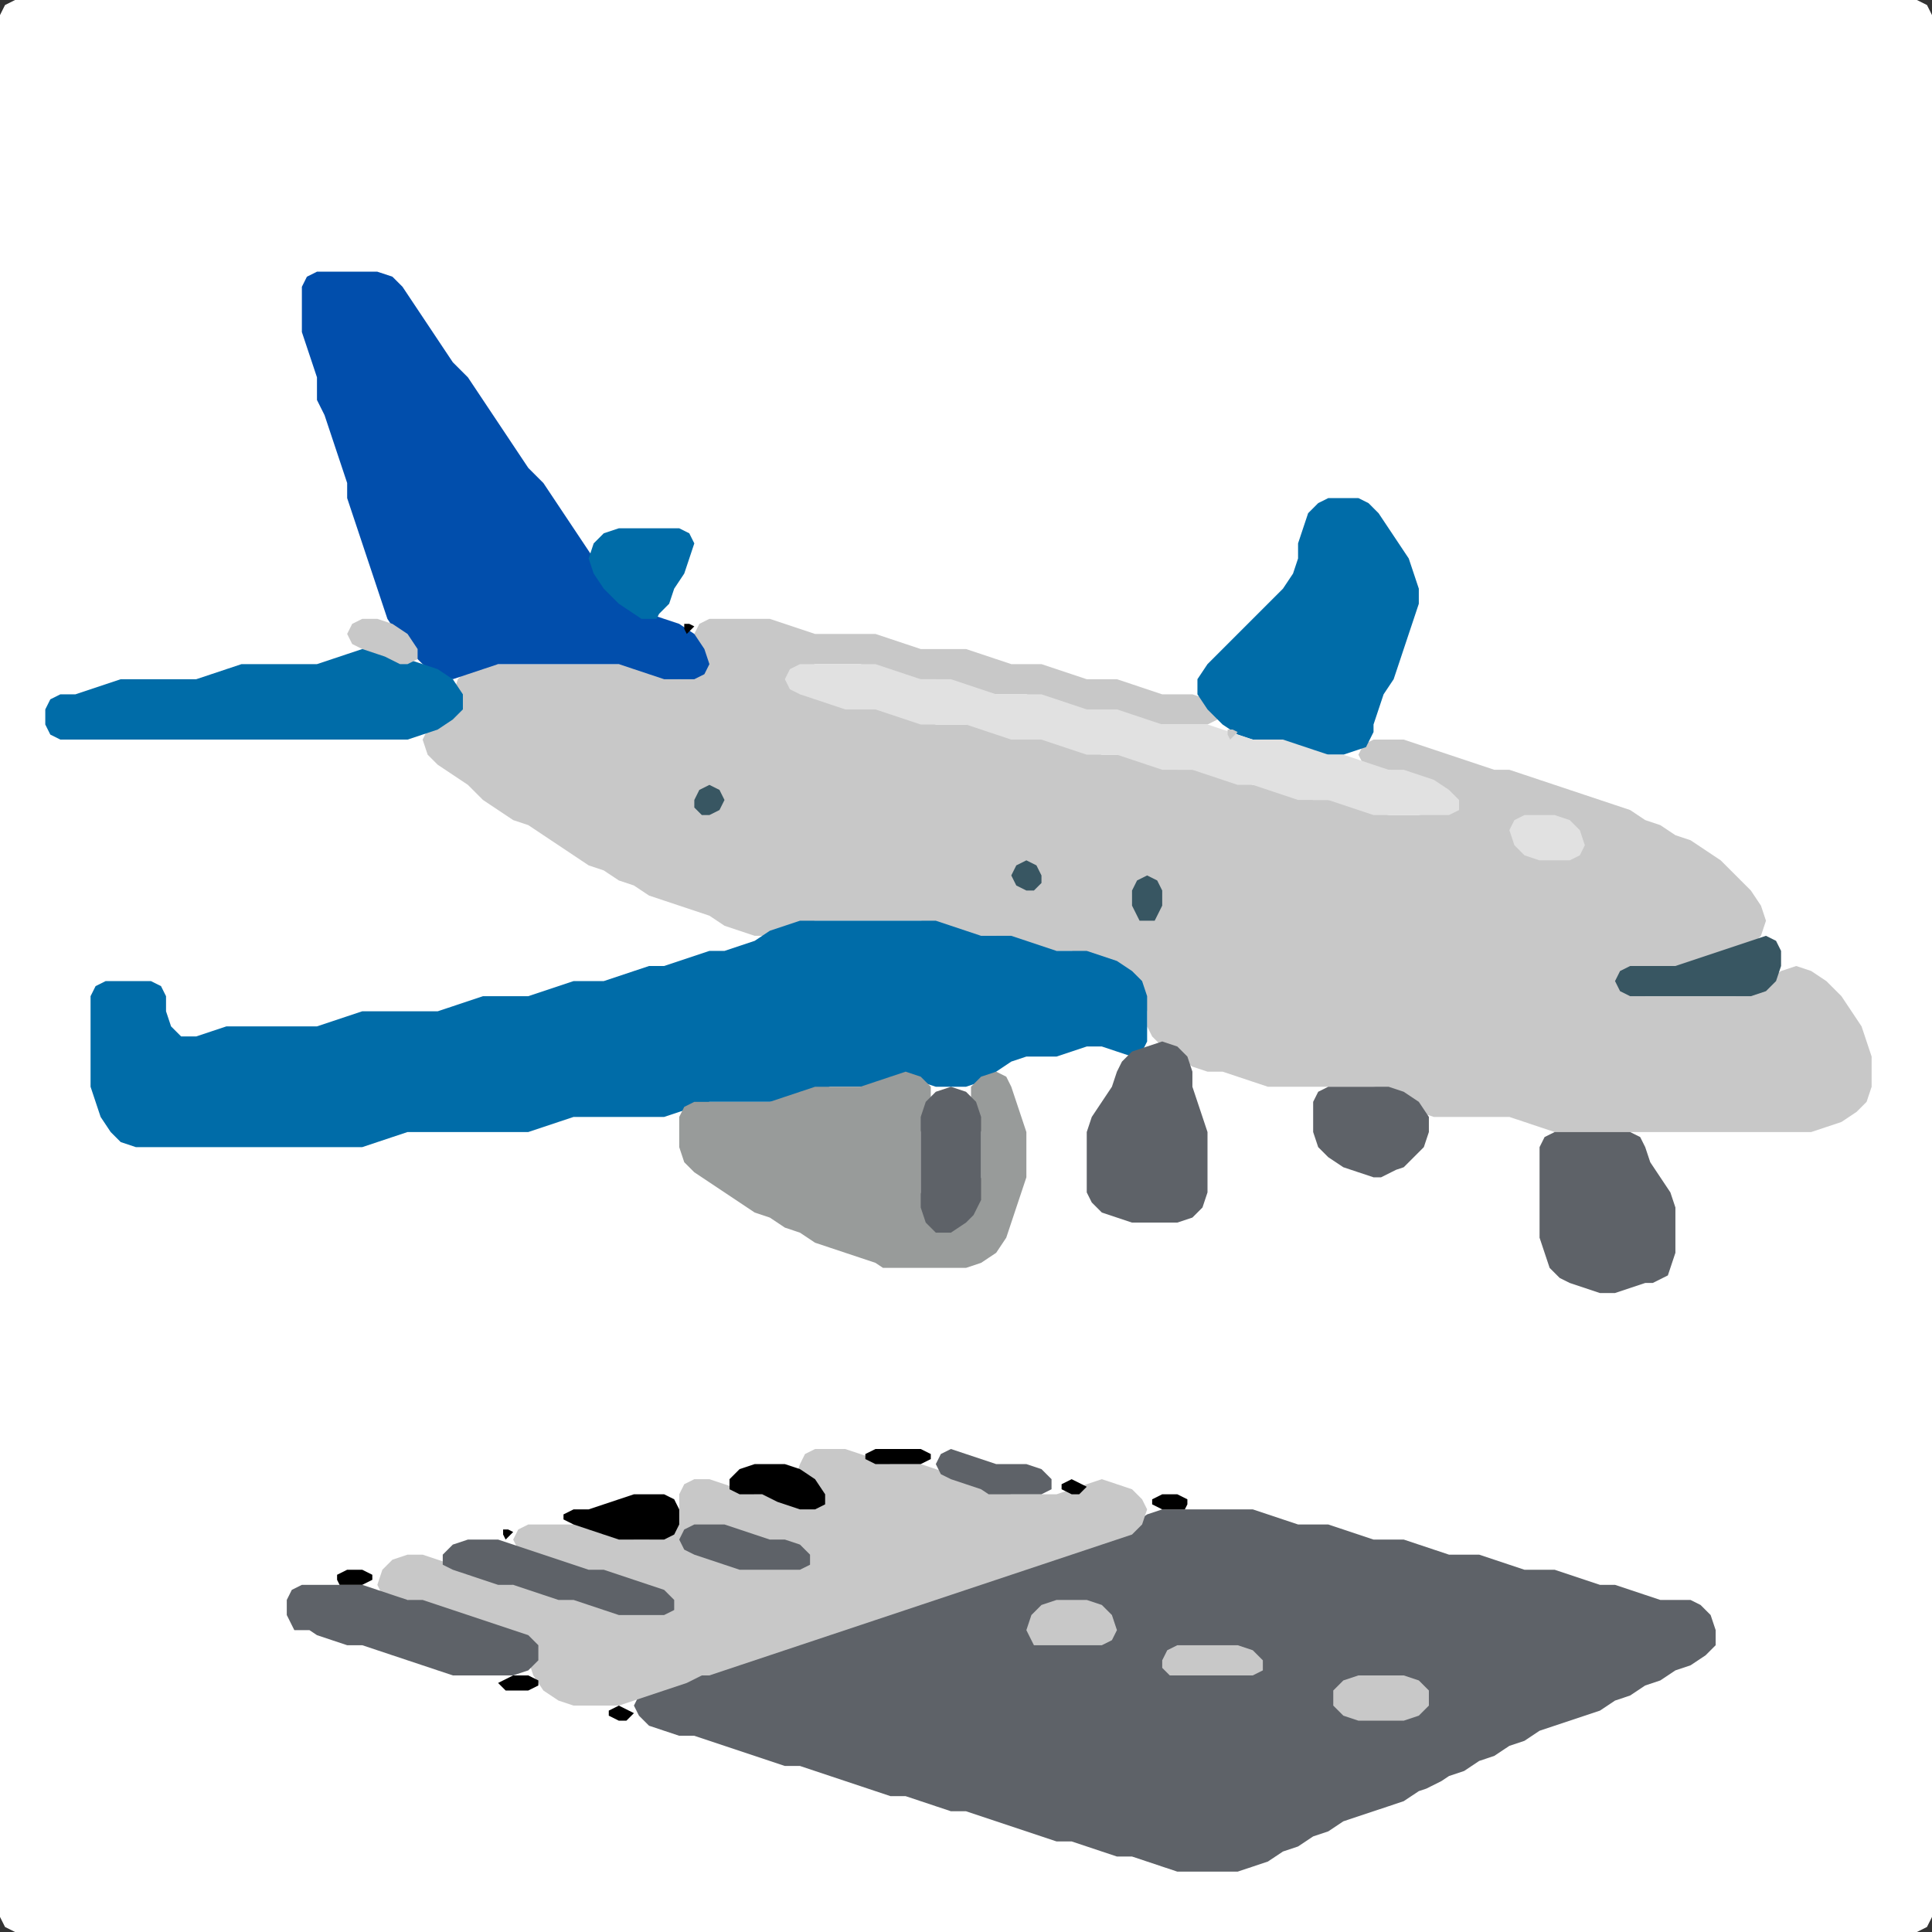 <?xml version="1.0" encoding="UTF-8" standalone="no"?>
<!DOCTYPE svg PUBLIC "-//W3C//DTD SVG 1.1//EN"
"http://www.w3.org/Graphics/SVG/1.1/DTD/svg11.dtd">
<svg width="128" height="128" xmlns="http://www.w3.org/2000/svg" version="1.1">
<rect width="100%" height="100%" fill="#333333" stroke="none"/>
<path d="M 26.5 128.0 L 27.0 128.0 L 28.0 128.0 L 29.0 128.0 L 30.0 128.0 L 31.0 128.0 L 32.0 128.0 L 33.0 128.0 L 34.0 128.0 L 35.0 128.0 L 36.0 128.0 L 37.0 128.0 L 38.0 128.0 L 39.0 128.0 L 40.0 128.0 L 41.0 128.0 L 42.0 128.0 L 43.0 128.0 L 44.0 128.0 L 45.0 128.0 L 46.0 128.0 L 47.0 128.0 L 48.0 128.0 L 49.0 128.0 L 50.0 128.0 L 51.0 128.0 L 52.0 128.0 L 53.0 128.0 L 54.0 128.0 L 55.0 128.0 L 56.0 128.0 L 57.0 128.0 L 58.0 128.0 L 59.0 128.0 L 60.0 128.0 L 61.0 128.0 L 62.0 128.0 L 63.0 128.0 L 64.0 128.0 L 65.0 128.0 L 66.0 128.0 L 67.0 128.0 L 68.0 128.0 L 69.0 128.0 L 70.0 128.0 L 71.0 128.0 L 72.0 128.0 L 73.0 128.0 L 74.0 128.0 L 75.0 128.0 L 76.0 128.0 L 77.0 128.0 L 78.0 128.0 L 79.0 128.0 L 80.0 128.0 L 81.0 128.0 L 82.0 128.0 L 83.0 128.0 L 84.0 128.0 L 85.0 128.0 L 86.0 128.0 L 87.0 128.0 L 88.0 128.0 L 89.0 128.0 L 90.0 128.0 L 91.0 128.0 L 92.0 128.0 L 93.0 128.0 L 94.0 128.0 L 95.0 128.0 L 96.0 128.0 L 97.0 128.0 L 98.0 128.0 L 99.0 128.0 L 100.0 128.0 L 101.0 128.0 L 102.0 128.0 L 103.0 128.0 L 104.0 128.0 L 105.0 128.0 L 106.0 128.0 L 107.0 128.0 L 108.0 128.0 L 109.0 128.0 L 110.0 128.0 L 111.0 128.0 L 112.0 128.0 L 113.0 128.0 L 114.0 128.0 L 115.0 128.0 L 116.0 128.0 L 117.0 128.0 L 118.0 128.0 L 119.0 128.0 L 120.0 128.0 L 121.0 128.0 L 122.0 128.0 L 123.0 128.0 L 124.0 128.0 L 125.0 128.0 L 126.0 128.0 L 127.0 128.0 L 127.667 127.667 L 128.0 127.0 L 128.0 126.0 L 128.0 125.0 L 128.0 124.0 L 128.0 123.0 L 128.0 122.0 L 128.0 121.0 L 128.0 120.0 L 128.0 119.0 L 128.0 118.0 L 128.0 117.0 L 128.0 116.0 L 128.0 115.0 L 128.0 114.0 L 128.0 113.0 L 128.0 112.0 L 128.0 111.0 L 128.0 110.0 L 128.0 109.0 L 128.0 108.0 L 128.0 107.0 L 128.0 106.0 L 128.0 105.0 L 128.0 104.0 L 128.0 103.0 L 128.0 102.0 L 128.0 101.0 L 128.0 100.0 L 128.0 99.0 L 128.0 98.0 L 128.0 97.0 L 128.0 96.0 L 128.0 95.0 L 128.0 94.0 L 128.0 93.0 L 128.0 92.0 L 128.0 91.0 L 128.0 90.0 L 128.0 89.0 L 128.0 88.0 L 128.0 87.0 L 128.0 86.0 L 128.0 85.0 L 128.0 84.0 L 128.0 83.0 L 128.0 82.0 L 128.0 81.0 L 128.0 80.0 L 128.0 79.0 L 128.0 78.0 L 128.0 77.0 L 128.0 76.0 L 128.0 75.0 L 128.0 74.0 L 128.0 73.0 L 128.0 72.0 L 128.0 71.0 L 128.0 70.0 L 128.0 69.0 L 128.0 68.0 L 128.0 67.0 L 128.0 66.0 L 128.0 65.0 L 128.0 64.0 L 128.0 63.0 L 128.0 62.0 L 128.0 61.0 L 128.0 60.0 L 128.0 59.0 L 128.0 58.0 L 128.0 57.0 L 128.0 56.0 L 128.0 55.0 L 128.0 54.0 L 128.0 53.0 L 128.0 52.0 L 128.0 51.0 L 128.0 50.0 L 128.0 49.0 L 128.0 48.0 L 128.0 47.0 L 128.0 46.0 L 128.0 45.0 L 128.0 44.0 L 128.0 43.0 L 128.0 42.0 L 128.0 41.0 L 128.0 40.0 L 128.0 39.0 L 128.0 38.0 L 128.0 37.0 L 128.0 36.0 L 128.0 35.0 L 128.0 34.0 L 128.0 33.0 L 128.0 32.0 L 128.0 31.0 L 128.0 30.0 L 128.0 29.0 L 128.0 28.0 L 128.0 27.0 L 128.0 26.0 L 128.0 25.0 L 128.0 24.0 L 128.0 23.0 L 128.0 22.0 L 128.0 21.0 L 128.0 20.0 L 128.0 19.0 L 128.0 18.0 L 128.0 17.0 L 128.0 16.0 L 128.0 15.0 L 128.0 14.0 L 128.0 13.0 L 128.0 12.0 L 128.0 11.0 L 128.0 10.0 L 128.0 9.0 L 128.0 8.0 L 128.0 7.0 L 128.0 6.0 L 128.0 5.0 L 128.0 4.0 L 128.0 3.0 L 128.0 2.0 L 128.0 1.0 L 127.667 0.333 L 127.0 0.0 L 126.0 0.0 L 125.0 0.0 L 124.0 0.0 L 123.0 0.0 L 122.0 0.0 L 121.0 0.0 L 120.0 0.0 L 119.0 0.0 L 118.0 0.0 L 117.0 0.0 L 116.0 0.0 L 115.0 0.0 L 114.0 0.0 L 113.0 0.0 L 112.0 0.0 L 111.0 0.0 L 110.0 0.0 L 109.0 0.0 L 108.0 0.0 L 107.0 0.0 L 106.0 0.0 L 105.0 0.0 L 104.0 0.0 L 103.0 0.0 L 102.0 0.0 L 101.0 0.0 L 100.0 0.0 L 99.0 0.0 L 98.0 0.0 L 97.0 0.0 L 96.0 0.0 L 95.0 0.0 L 94.0 0.0 L 93.0 0.0 L 92.0 0.0 L 91.0 0.0 L 90.0 0.0 L 89.0 0.0 L 88.0 0.0 L 87.0 0.0 L 86.0 0.0 L 85.0 0.0 L 84.0 0.0 L 83.0 0.0 L 82.0 0.0 L 81.0 0.0 L 80.0 0.0 L 79.0 0.0 L 78.0 0.0 L 77.0 0.0 L 76.0 0.0 L 75.0 0.0 L 74.0 0.0 L 73.0 0.0 L 72.0 0.0 L 71.0 0.0 L 70.0 0.0 L 69.0 0.0 L 68.0 0.0 L 67.0 0.0 L 66.0 0.0 L 65.0 0.0 L 64.0 0.0 L 63.0 0.0 L 62.0 0.0 L 61.0 0.0 L 60.0 0.0 L 59.0 0.0 L 58.0 0.0 L 57.0 0.0 L 56.0 0.0 L 55.0 0.0 L 54.0 0.0 L 53.0 0.0 L 52.0 0.0 L 51.0 0.0 L 50.0 0.0 L 49.0 0.0 L 48.0 0.0 L 47.0 0.0 L 46.0 0.0 L 45.0 0.0 L 44.0 0.0 L 43.0 0.0 L 42.0 0.0 L 41.0 0.0 L 40.0 0.0 L 39.0 0.0 L 38.0 0.0 L 37.0 0.0 L 36.0 0.0 L 35.0 0.0 L 34.0 0.0 L 33.0 0.0 L 32.0 0.0 L 31.0 0.0 L 30.0 0.0 L 29.0 0.0 L 28.0 0.0 L 27.0 0.0 L 26.0 0.0 L 25.0 0.0 L 24.0 0.0 L 23.0 0.0 L 22.0 0.0 L 21.0 0.0 L 20.0 0.0 L 19.0 0.0 L 18.0 0.0 L 17.0 0.0 L 16.0 0.0 L 15.0 0.0 L 14.0 0.0 L 13.0 0.0 L 12.0 0.0 L 11.0 0.0 L 10.0 0.0 L 9.0 0.0 L 8.0 0.0 L 7.0 0.0 L 6.0 0.0 L 5.0 0.0 L 4.0 0.0 L 3.0 0.0 L 2.0 0.0 L 1.0 0.0 L 0.333 0.333 L 0.0 1.0 L 0.0 2.0 L 0.0 3.0 L 0.0 4.0 L 0.0 5.0 L 0.0 6.0 L 0.0 7.0 L 0.0 8.0 L 0.0 9.0 L 0.0 10.0 L 0.0 11.0 L 0.0 12.0 L 0.0 13.0 L 0.0 14.0 L 0.0 15.0 L 0.0 16.0 L 0.0 17.0 L 0.0 18.0 L 0.0 19.0 L 0.0 20.0 L 0.0 21.0 L 0.0 22.0 L 0.0 23.0 L 0.0 24.0 L 0.0 25.0 L 0.0 26.0 L 0.0 27.0 L 0.0 28.0 L 0.0 29.0 L 0.0 30.0 L 0.0 31.0 L 0.0 32.0 L 0.0 33.0 L 0.0 34.0 L 0.0 35.0 L 0.0 36.0 L 0.0 37.0 L 0.0 38.0 L 0.0 39.0 L 0.0 40.0 L 0.0 41.0 L 0.0 42.0 L 0.0 43.0 L 0.0 44.0 L 0.0 45.0 L 0.0 46.0 L 0.0 47.0 L 0.0 48.0 L 0.0 49.0 L 0.0 50.0 L 0.0 51.0 L 0.0 52.0 L 0.0 53.0 L 0.0 54.0 L 0.0 55.0 L 0.0 56.0 L 0.0 57.0 L 0.0 58.0 L 0.0 59.0 L 0.0 60.0 L 0.0 61.0 L 0.0 62.0 L 0.0 63.0 L 0.0 64.0 L 0.0 65.0 L 0.0 66.0 L 0.0 67.0 L 0.0 68.0 L 0.0 69.0 L 0.0 70.0 L 0.0 71.0 L 0.0 72.0 L 0.0 73.0 L 0.0 74.0 L 0.0 75.0 L 0.0 76.0 L 0.0 77.0 L 0.0 78.0 L 0.0 79.0 L 0.0 80.0 L 0.0 81.0 L 0.0 82.0 L 0.0 83.0 L 0.0 84.0 L 0.0 85.0 L 0.0 86.0 L 0.0 87.0 L 0.0 88.0 L 0.0 89.0 L 0.0 90.0 L 0.0 91.0 L 0.0 92.0 L 0.0 93.0 L 0.0 94.0 L 0.0 95.0 L 0.0 96.0 L 0.0 97.0 L 0.0 98.0 L 0.0 99.0 L 0.0 100.0 L 0.0 101.0 L 0.0 102.0 L 0.0 103.0 L 0.0 104.0 L 0.0 105.0 L 0.0 106.0 L 0.0 107.0 L 0.0 108.0 L 0.0 109.0 L 0.0 110.0 L 0.0 111.0 L 0.0 112.0 L 0.0 113.0 L 0.0 114.0 L 0.0 115.0 L 0.0 116.0 L 0.0 117.0 L 0.0 118.0 L 0.0 119.0 L 0.0 120.0 L 0.0 121.0 L 0.0 122.0 L 0.0 123.0 L 0.0 124.0 L 0.0 125.0 L 0.0 126.0 L 0.0 127.0 L 0.333 127.667 L 1.0 128.0 L 2.0 128.0 L 3.0 128.0 L 4.0 128.0 L 5.0 128.0 L 6.0 128.0 L 7.0 128.0 L 8.0 128.0 L 9.0 128.0 L 10.0 128.0 L 11.0 128.0 L 12.0 128.0 L 13.0 128.0 L 14.0 128.0 L 15.0 128.0 L 16.0 128.0 L 17.0 128.0 L 18.0 128.0 L 19.0 128.0 L 20.0 128.0 L 21.0 128.0 L 22.0 128.0 L 23.0 128.0 L 24.0 128.0 L 25.0 128.0 L 25.5 128.0 Z" stroke="none" fill="rgb(255,255,255)" />
<path d="M 55.5 61.0 L 56.0 61.0 L 57.0 61.0 L 58.0 61.0 L 59.0 61.0 L 60.0 61.0 L 61.0 61.0 L 62.0 61.333 L 63.0 61.667 L 64.0 62.0 L 65.0 62.0 L 66.0 62.0 L 67.0 62.333 L 68.0 62.667 L 69.0 63.0 L 70.0 63.0 L 71.0 63.0 L 72.0 63.333 L 73.0 63.667 L 74.0 64.333 L 75.0 65.0 L 75.667 66.0 L 76.0 67.0 L 76.0 68.0 L 76.333 68.667 L 77.0 69.333 L 78.0 70.0 L 79.0 70.667 L 80.0 71.0 L 81.0 71.0 L 82.0 71.333 L 83.0 71.667 L 84.0 72.0 L 85.0 72.0 L 86.0 72.0 L 87.0 72.0 L 88.0 72.0 L 89.0 72.0 L 90.0 72.0 L 91.0 72.0 L 92.0 72.333 L 93.0 73.0 L 94.0 73.667 L 95.0 74.0 L 96.0 74.0 L 97.0 74.0 L 98.0 74.0 L 99.0 74.0 L 100.0 74.0 L 101.0 74.333 L 102.0 74.667 L 103.0 75.0 L 104.0 75.0 L 105.0 75.0 L 106.0 75.0 L 107.0 75.0 L 108.0 75.0 L 109.0 75.0 L 110.0 75.0 L 111.0 75.0 L 112.0 75.0 L 113.0 75.0 L 114.0 75.0 L 115.0 75.0 L 116.0 75.0 L 117.0 75.0 L 118.0 75.0 L 119.0 75.0 L 120.0 75.0 L 121.0 74.667 L 122.0 74.333 L 123.0 73.667 L 123.667 73.0 L 124.0 72.0 L 124.0 71.0 L 124.0 70.0 L 123.667 69.0 L 123.333 68.0 L 122.667 67.0 L 122.0 66.0 L 121.0 65.0 L 120.0 64.333 L 119.0 64.0 L 118.0 64.333 L 117.0 65.0 L 116.0 65.667 L 115.0 66.0 L 114.0 66.0 L 113.0 66.0 L 112.0 66.0 L 111.0 66.0 L 110.0 66.0 L 109.0 66.0 L 108.0 65.667 L 107.667 65.0 L 108.0 64.333 L 109.0 64.0 L 110.0 64.0 L 111.0 64.0 L 112.0 64.0 L 113.0 63.667 L 114.0 63.333 L 115.0 63.0 L 116.0 62.667 L 116.667 62.0 L 117.0 61.0 L 116.667 60.0 L 116.0 59.0 L 115.0 58.0 L 114.0 57.0 L 113.0 56.333 L 112.0 55.667 L 111.0 55.333 L 110.0 54.667 L 109.0 54.333 L 108.0 53.667 L 107.0 53.333 L 106.0 53.0 L 105.0 52.667 L 104.0 52.333 L 103.0 52.0 L 102.0 51.667 L 101.0 51.333 L 100.0 51.0 L 99.0 51.0 L 98.0 50.667 L 97.0 50.333 L 96.0 50.0 L 95.0 49.667 L 94.0 49.333 L 93.0 49.0 L 92.0 49.0 L 91.0 49.0 L 90.333 49.333 L 90.0 50.0 L 90.333 50.667 L 91.0 51.0 L 92.0 51.0 L 93.0 51.333 L 94.0 51.667 L 95.0 52.333 L 95.333 53.0 L 95.0 53.667 L 94.0 54.0 L 93.0 54.0 L 92.0 54.0 L 91.0 53.667 L 90.0 53.333 L 89.0 53.0 L 88.0 53.0 L 87.0 53.0 L 86.0 52.667 L 85.0 52.333 L 84.0 52.0 L 83.0 52.0 L 82.0 51.667 L 81.0 51.333 L 80.0 51.0 L 79.0 51.0 L 78.0 51.0 L 77.0 50.667 L 76.0 50.333 L 75.0 50.0 L 74.0 50.0 L 73.0 50.0 L 72.0 49.667 L 71.0 49.333 L 70.0 49.0 L 69.0 49.0 L 68.0 49.0 L 67.0 48.667 L 66.0 48.333 L 65.0 48.0 L 64.0 48.0 L 63.0 48.0 L 62.0 48.0 L 61.0 47.667 L 60.0 47.333 L 59.0 47.0 L 58.0 47.0 L 57.0 47.0 L 56.0 46.667 L 55.0 46.333 L 54.0 46.0 L 53.0 45.667 L 52.667 45.0 L 53.0 44.333 L 54.0 44.0 L 55.0 44.0 L 56.0 44.0 L 57.0 44.0 L 58.0 44.333 L 59.0 44.667 L 60.0 45.0 L 61.0 45.0 L 62.0 45.0 L 63.0 45.333 L 64.0 45.667 L 65.0 46.0 L 66.0 46.0 L 67.0 46.0 L 68.0 46.0 L 69.0 46.333 L 70.0 46.667 L 71.0 47.0 L 72.0 47.0 L 73.0 47.0 L 74.0 47.333 L 75.0 47.667 L 76.0 48.0 L 77.0 48.0 L 78.0 48.0 L 79.0 48.0 L 80.0 48.0 L 80.667 47.667 L 80.667 47.0 L 80.0 46.333 L 79.0 46.0 L 78.0 46.0 L 77.0 46.0 L 76.0 45.667 L 75.0 45.333 L 74.0 45.0 L 73.0 45.0 L 72.0 45.0 L 71.0 44.667 L 70.0 44.333 L 69.0 44.0 L 68.0 44.0 L 67.0 44.0 L 66.0 43.667 L 65.0 43.333 L 64.0 43.0 L 63.0 43.0 L 62.0 43.0 L 61.0 43.0 L 60.0 42.667 L 59.0 42.333 L 58.0 42.0 L 57.0 42.0 L 56.0 42.0 L 55.0 42.0 L 54.0 42.0 L 53.0 41.667 L 52.0 41.333 L 51.0 41.0 L 50.0 41.0 L 49.0 41.0 L 48.0 41.0 L 47.0 41.0 L 46.333 41.333 L 46.0 42.0 L 46.333 43.0 L 46.333 44.0 L 46.0 44.667 L 45.0 45.0 L 44.0 44.667 L 43.0 44.333 L 42.0 44.0 L 41.0 44.0 L 40.0 44.0 L 39.0 44.0 L 38.0 44.0 L 37.0 44.0 L 36.0 44.0 L 35.0 44.0 L 34.0 44.0 L 33.0 44.0 L 32.0 44.0 L 31.0 44.333 L 30.333 45.0 L 30.0 46.0 L 29.667 47.0 L 29.0 47.667 L 28.333 48.333 L 28.0 49.0 L 28.333 50.0 L 29.0 50.667 L 30.0 51.333 L 31.0 52.0 L 32.0 53.0 L 33.0 53.667 L 34.0 54.333 L 35.0 54.667 L 36.0 55.333 L 37.0 56.0 L 38.0 56.667 L 39.0 57.333 L 40.0 57.667 L 41.0 58.333 L 42.0 58.667 L 43.0 59.333 L 44.0 59.667 L 45.0 60.0 L 46.0 60.333 L 47.0 60.667 L 48.0 61.333 L 49.0 61.667 L 50.0 62.0 L 51.0 62.0 L 52.0 61.667 L 53.0 61.333 L 54.0 61.0 L 54.5 61.0 Z" stroke="none" fill="rgb(200,200,200)" />
<path d="M 95.5 118.0 L 96.0 117.667 L 97.0 117.333 L 98.0 116.667 L 99.0 116.333 L 100.0 115.667 L 101.0 115.333 L 102.0 114.667 L 103.0 114.333 L 104.0 114.0 L 105.0 113.667 L 106.0 113.333 L 107.0 112.667 L 108.0 112.333 L 109.0 111.667 L 110.0 111.333 L 111.0 110.667 L 112.0 110.333 L 113.0 109.667 L 113.667 109.0 L 113.667 108.0 L 113.333 107.0 L 112.667 106.333 L 112.0 106.0 L 111.0 106.0 L 110.0 106.0 L 109.0 105.667 L 108.0 105.333 L 107.0 105.0 L 106.0 105.0 L 105.0 104.667 L 104.0 104.333 L 103.0 104.0 L 102.0 104.0 L 101.0 104.0 L 100.0 103.667 L 99.0 103.333 L 98.0 103.0 L 97.0 103.0 L 96.0 103.0 L 95.0 102.667 L 94.0 102.333 L 93.0 102.0 L 92.0 102.0 L 91.0 102.0 L 90.0 101.667 L 89.0 101.333 L 88.0 101.0 L 87.0 101.0 L 86.0 101.0 L 85.0 100.667 L 84.0 100.333 L 83.0 100.0 L 82.0 100.0 L 81.0 100.0 L 80.0 100.0 L 79.0 100.0 L 78.0 100.0 L 77.0 100.0 L 76.0 100.333 L 75.0 101.0 L 74.0 101.667 L 73.0 102.0 L 72.0 102.333 L 71.0 102.667 L 70.0 103.0 L 69.0 103.333 L 68.0 103.667 L 67.0 104.0 L 66.0 104.333 L 65.0 104.667 L 64.0 105.0 L 63.0 105.333 L 62.0 105.667 L 61.0 106.0 L 60.0 106.333 L 59.0 106.667 L 58.0 107.0 L 57.0 107.333 L 56.0 107.667 L 55.0 108.0 L 54.0 108.333 L 53.0 108.667 L 52.0 109.0 L 51.0 109.333 L 50.0 109.667 L 49.0 110.0 L 48.0 110.333 L 47.0 110.667 L 46.0 111.0 L 45.0 111.333 L 44.0 111.667 L 43.0 112.0 L 42.333 112.333 L 42.0 113.0 L 42.333 113.667 L 43.0 114.333 L 44.0 114.667 L 45.0 115.0 L 46.0 115.0 L 47.0 115.333 L 48.0 115.667 L 49.0 116.0 L 50.0 116.333 L 51.0 116.667 L 52.0 117.0 L 53.0 117.0 L 54.0 117.333 L 55.0 117.667 L 56.0 118.0 L 57.0 118.333 L 58.0 118.667 L 59.0 119.0 L 60.0 119.0 L 61.0 119.333 L 62.0 119.667 L 63.0 120.0 L 64.0 120.0 L 65.0 120.333 L 66.0 120.667 L 67.0 121.0 L 68.0 121.333 L 69.0 121.667 L 70.0 122.0 L 71.0 122.0 L 72.0 122.333 L 73.0 122.667 L 74.0 123.0 L 75.0 123.0 L 76.0 123.333 L 77.0 123.667 L 78.0 124.0 L 79.0 124.0 L 80.0 124.0 L 81.0 124.0 L 82.0 124.0 L 83.0 123.667 L 84.0 123.333 L 85.0 122.667 L 86.0 122.333 L 87.0 121.667 L 88.0 121.333 L 89.0 120.667 L 90.0 120.333 L 91.0 120.0 L 92.0 119.667 L 93.0 119.333 L 94.0 118.667 L 94.5 118.5 Z" stroke="none" fill="rgb(94,98,104)" />
<path d="M 59.5 71.5 L 60.0 71.667 L 61.0 71.667 L 62.0 72.0 L 63.0 72.0 L 64.0 72.0 L 65.0 71.667 L 66.0 71.0 L 67.0 70.333 L 68.0 70.0 L 69.0 70.0 L 70.0 70.0 L 71.0 69.667 L 72.0 69.333 L 73.0 69.333 L 74.0 69.667 L 75.0 70.0 L 75.667 69.667 L 76.0 69.0 L 76.0 68.0 L 76.0 67.0 L 76.0 66.0 L 75.667 65.0 L 75.0 64.333 L 74.0 63.667 L 73.0 63.333 L 72.0 63.0 L 71.0 63.0 L 70.0 63.0 L 69.0 62.667 L 68.0 62.333 L 67.0 62.0 L 66.0 62.0 L 65.0 62.0 L 64.0 61.667 L 63.0 61.333 L 62.0 61.0 L 61.0 61.0 L 60.0 61.0 L 59.0 61.0 L 58.0 61.0 L 57.0 61.0 L 56.0 61.0 L 55.0 61.0 L 54.0 61.0 L 53.0 61.0 L 52.0 61.333 L 51.0 61.667 L 50.0 62.333 L 49.0 62.667 L 48.0 63.0 L 47.0 63.0 L 46.0 63.333 L 45.0 63.667 L 44.0 64.0 L 43.0 64.0 L 42.0 64.333 L 41.0 64.667 L 40.0 65.0 L 39.0 65.0 L 38.0 65.0 L 37.0 65.333 L 36.0 65.667 L 35.0 66.0 L 34.0 66.0 L 33.0 66.0 L 32.0 66.0 L 31.0 66.333 L 30.0 66.667 L 29.0 67.0 L 28.0 67.0 L 27.0 67.0 L 26.0 67.0 L 25.0 67.0 L 24.0 67.0 L 23.0 67.333 L 22.0 67.667 L 21.0 68.0 L 20.0 68.0 L 19.0 68.0 L 18.0 68.0 L 17.0 68.0 L 16.0 68.0 L 15.0 68.0 L 14.0 68.333 L 13.0 68.667 L 12.0 68.667 L 11.333 68.0 L 11.0 67.0 L 11.0 66.0 L 10.667 65.333 L 10.0 65.0 L 9.0 65.0 L 8.0 65.0 L 7.0 65.0 L 6.333 65.333 L 6.0 66.0 L 6.0 67.0 L 6.0 68.0 L 6.0 69.0 L 6.0 70.0 L 6.0 71.0 L 6.0 72.0 L 6.333 73.0 L 6.667 74.0 L 7.333 75.0 L 8.0 75.667 L 9.0 76.0 L 10.0 76.0 L 11.0 76.0 L 12.0 76.0 L 13.0 76.0 L 14.0 76.0 L 15.0 76.0 L 16.0 76.0 L 17.0 76.0 L 18.0 76.0 L 19.0 76.0 L 20.0 76.0 L 21.0 76.0 L 22.0 76.0 L 23.0 76.0 L 24.0 76.0 L 25.0 75.667 L 26.0 75.333 L 27.0 75.0 L 28.0 75.0 L 29.0 75.0 L 30.0 75.0 L 31.0 75.0 L 32.0 75.0 L 33.0 75.0 L 34.0 75.0 L 35.0 75.0 L 36.0 74.667 L 37.0 74.333 L 38.0 74.0 L 39.0 74.0 L 40.0 74.0 L 41.0 74.0 L 42.0 74.0 L 43.0 74.0 L 44.0 74.0 L 45.0 73.667 L 46.0 73.333 L 47.0 73.0 L 48.0 73.0 L 49.0 73.0 L 50.0 73.0 L 51.0 73.0 L 52.0 73.0 L 53.0 72.667 L 54.0 72.333 L 55.0 72.0 L 56.0 72.0 L 57.0 72.0 L 58.0 72.0 L 58.5 72.0 Z" stroke="none" fill="rgb(0,108,168)" />
<path d="M 46.5 111.0 L 47.0 111.0 L 48.0 110.667 L 49.0 110.333 L 50.0 110.0 L 51.0 109.667 L 52.0 109.333 L 53.0 109.0 L 54.0 108.667 L 55.0 108.333 L 56.0 108.0 L 57.0 107.667 L 58.0 107.333 L 59.0 107.0 L 60.0 106.667 L 61.0 106.333 L 62.0 106.0 L 63.0 105.667 L 64.0 105.333 L 65.0 105.0 L 66.0 104.667 L 67.0 104.333 L 68.0 104.0 L 69.0 103.667 L 70.0 103.333 L 71.0 103.0 L 72.0 102.667 L 73.0 102.333 L 74.0 102.0 L 75.0 101.667 L 75.667 101.0 L 76.0 100.0 L 75.667 99.333 L 75.0 98.667 L 74.0 98.333 L 73.0 98.0 L 72.0 98.333 L 71.0 98.667 L 70.0 99.0 L 69.0 99.0 L 68.0 99.0 L 67.0 99.0 L 66.0 98.667 L 65.0 98.333 L 64.0 98.0 L 63.0 97.667 L 62.0 97.333 L 61.0 97.0 L 60.0 97.0 L 59.0 97.0 L 58.0 96.667 L 57.0 96.333 L 56.0 96.0 L 55.0 96.0 L 54.0 96.0 L 53.333 96.333 L 53.0 97.0 L 52.667 98.0 L 52.0 98.667 L 51.0 99.0 L 50.0 99.0 L 49.0 98.667 L 48.0 98.333 L 47.0 98.0 L 46.0 98.0 L 45.333 98.333 L 45.0 99.0 L 45.0 100.0 L 44.667 101.0 L 44.0 101.667 L 43.0 102.0 L 42.0 102.0 L 41.0 101.667 L 40.0 101.333 L 39.0 101.0 L 38.0 101.0 L 37.0 101.0 L 36.0 101.0 L 35.0 101.0 L 34.333 101.333 L 34.0 102.0 L 34.333 102.667 L 35.0 103.0 L 36.0 103.333 L 36.333 104.0 L 36.0 104.667 L 35.0 105.0 L 34.0 105.0 L 33.0 104.667 L 32.0 104.333 L 31.0 104.0 L 30.0 103.667 L 29.0 103.333 L 28.0 103.0 L 27.0 103.0 L 26.0 103.333 L 25.333 104.0 L 25.0 105.0 L 25.333 105.667 L 26.0 106.0 L 27.0 106.0 L 28.0 106.333 L 29.0 106.667 L 30.0 107.0 L 31.0 107.333 L 32.0 107.667 L 33.0 108.0 L 34.0 108.333 L 34.667 109.0 L 35.0 110.0 L 35.333 111.0 L 36.0 112.0 L 37.0 112.667 L 38.0 113.0 L 39.0 113.0 L 40.0 113.0 L 41.0 113.0 L 42.0 112.667 L 43.0 112.333 L 44.0 112.0 L 45.0 111.667 L 45.5 111.5 Z" stroke="none" fill="rgb(200,200,200)" />
<path d="M 21.5 27.5 L 21.667 28.0 L 22.0 29.0 L 22.333 30.0 L 22.667 31.0 L 23.0 32.0 L 23.0 33.0 L 23.333 34.0 L 23.667 35.0 L 24.0 36.0 L 24.333 37.0 L 24.667 38.0 L 25.0 39.0 L 25.333 40.0 L 25.667 41.0 L 26.333 42.0 L 27.0 43.0 L 28.0 44.0 L 29.0 44.667 L 30.0 45.0 L 31.0 44.667 L 32.0 44.333 L 33.0 44.0 L 34.0 44.0 L 35.0 44.0 L 36.0 44.0 L 37.0 44.0 L 38.0 44.0 L 39.0 44.0 L 40.0 44.0 L 41.0 44.0 L 42.0 44.333 L 43.0 44.667 L 44.0 45.0 L 45.0 45.0 L 46.0 45.0 L 46.667 44.667 L 47.0 44.0 L 46.667 43.0 L 46.0 42.0 L 45.0 41.333 L 44.0 41.0 L 43.0 40.667 L 42.0 40.0 L 41.0 39.0 L 40.0 38.0 L 39.333 37.0 L 38.667 36.0 L 38.0 35.0 L 37.333 34.0 L 36.667 33.0 L 36.0 32.0 L 35.0 31.0 L 34.333 30.0 L 33.667 29.0 L 33.0 28.0 L 32.333 27.0 L 31.667 26.0 L 31.0 25.0 L 30.0 24.0 L 29.333 23.0 L 28.667 22.0 L 28.0 21.0 L 27.333 20.0 L 26.667 19.0 L 26.0 18.333 L 25.0 18.0 L 24.0 18.0 L 23.0 18.0 L 22.0 18.0 L 21.0 18.0 L 20.333 18.333 L 20.0 19.0 L 20.0 20.0 L 20.0 21.0 L 20.0 22.0 L 20.333 23.0 L 20.667 24.0 L 21.0 25.0 L 21.0 26.0 L 21.0 26.5 Z" stroke="none" fill="rgb(1,78,172)" />
<path d="M 59.5 84.0 L 60.0 84.0 L 61.0 84.0 L 62.0 84.0 L 63.0 84.0 L 64.0 84.0 L 65.0 83.667 L 66.0 83.0 L 66.667 82.0 L 67.0 81.0 L 67.333 80.0 L 67.667 79.0 L 68.0 78.0 L 68.0 77.0 L 68.0 76.0 L 68.0 75.0 L 67.667 74.0 L 67.333 73.0 L 67.0 72.0 L 66.667 71.333 L 66.0 71.0 L 65.0 71.333 L 64.333 72.0 L 64.333 73.0 L 64.667 74.0 L 65.0 75.0 L 65.0 76.0 L 65.0 77.0 L 65.0 78.0 L 64.667 79.0 L 64.0 80.0 L 63.0 80.667 L 62.0 80.667 L 61.333 80.0 L 61.0 79.0 L 61.0 78.0 L 61.0 77.0 L 61.0 76.0 L 61.0 75.0 L 61.333 74.0 L 61.667 73.0 L 61.667 72.0 L 61.0 71.333 L 60.0 71.0 L 59.0 71.333 L 58.0 71.667 L 57.0 72.0 L 56.0 72.0 L 55.0 72.0 L 54.0 72.0 L 53.0 72.333 L 52.0 72.667 L 51.0 73.0 L 50.0 73.0 L 49.0 73.0 L 48.0 73.0 L 47.0 73.0 L 46.0 73.0 L 45.333 73.333 L 45.0 74.0 L 45.0 75.0 L 45.0 76.0 L 45.333 77.0 L 46.0 77.667 L 47.0 78.333 L 48.0 79.0 L 49.0 79.667 L 50.0 80.333 L 51.0 80.667 L 52.0 81.333 L 53.0 81.667 L 54.0 82.333 L 55.0 82.667 L 56.0 83.0 L 57.0 83.333 L 58.0 83.667 L 58.5 84.0 Z" stroke="none" fill="rgb(152,155,154)" />
<path d="M 91.0 48.5 L 91.0 48.0 L 91.333 47.0 L 91.667 46.0 L 92.333 45.0 L 92.667 44.0 L 93.0 43.0 L 93.333 42.0 L 93.667 41.0 L 94.0 40.0 L 94.0 39.0 L 93.667 38.0 L 93.333 37.0 L 92.667 36.0 L 92.0 35.0 L 91.333 34.0 L 90.667 33.333 L 90.0 33.0 L 89.0 33.0 L 88.0 33.0 L 87.333 33.333 L 86.667 34.0 L 86.333 35.0 L 86.0 36.0 L 86.0 37.0 L 85.667 38.0 L 85.0 39.0 L 84.0 40.0 L 83.0 41.0 L 82.0 42.0 L 81.0 43.0 L 80.0 44.0 L 79.333 45.0 L 79.333 46.0 L 80.0 47.0 L 81.0 48.0 L 82.0 48.667 L 83.0 49.0 L 84.0 49.0 L 85.0 49.333 L 86.0 49.667 L 87.0 50.0 L 88.0 50.0 L 89.0 50.0 L 90.0 49.667 L 90.5 49.5 Z" stroke="none" fill="rgb(0,108,168)" />
<path d="M 62.5 48.0 L 63.0 48.0 L 64.0 48.0 L 65.0 48.333 L 66.0 48.667 L 67.0 49.0 L 68.0 49.0 L 69.0 49.0 L 70.0 49.333 L 71.0 49.667 L 72.0 50.0 L 73.0 50.0 L 74.0 50.0 L 75.0 50.333 L 76.0 50.667 L 77.0 51.0 L 78.0 51.0 L 79.0 51.0 L 80.0 51.333 L 81.0 51.667 L 82.0 52.0 L 83.0 52.0 L 84.0 52.333 L 85.0 52.667 L 86.0 53.0 L 87.0 53.0 L 88.0 53.0 L 89.0 53.333 L 90.0 53.667 L 91.0 54.0 L 92.0 54.0 L 93.0 54.0 L 94.0 54.0 L 95.0 54.0 L 96.0 54.0 L 96.667 53.667 L 96.667 53.0 L 96.0 52.333 L 95.0 51.667 L 94.0 51.333 L 93.0 51.0 L 92.0 51.0 L 91.0 50.667 L 90.0 50.333 L 89.0 50.0 L 88.0 50.0 L 87.0 49.667 L 86.0 49.333 L 85.0 49.0 L 84.0 49.0 L 83.0 49.0 L 82.0 48.667 L 81.0 48.333 L 80.0 48.0 L 79.0 48.0 L 78.0 48.0 L 77.0 48.0 L 76.0 47.667 L 75.0 47.333 L 74.0 47.0 L 73.0 47.0 L 72.0 47.0 L 71.0 46.667 L 70.0 46.333 L 69.0 46.0 L 68.0 46.0 L 67.0 46.0 L 66.0 46.0 L 65.0 45.667 L 64.0 45.333 L 63.0 45.0 L 62.0 45.0 L 61.0 45.0 L 60.0 44.667 L 59.0 44.333 L 58.0 44.0 L 57.0 44.0 L 56.0 44.0 L 55.0 44.0 L 54.0 44.0 L 53.0 44.0 L 52.333 44.333 L 52.0 45.0 L 52.333 45.667 L 53.0 46.0 L 54.0 46.333 L 55.0 46.667 L 56.0 47.0 L 57.0 47.0 L 58.0 47.0 L 59.0 47.333 L 60.0 47.667 L 61.0 48.0 L 61.5 48.0 Z" stroke="none" fill="rgb(225,225,225)" />
<path d="M 23.5 49.0 L 24.0 49.0 L 25.0 49.0 L 26.0 49.0 L 27.0 49.0 L 28.0 48.667 L 29.0 48.333 L 30.0 47.667 L 30.667 47.0 L 30.667 46.0 L 30.0 45.0 L 29.0 44.333 L 28.0 44.0 L 27.0 43.667 L 26.0 43.333 L 25.0 43.0 L 24.0 43.0 L 23.0 43.333 L 22.0 43.667 L 21.0 44.0 L 20.0 44.0 L 19.0 44.0 L 18.0 44.0 L 17.0 44.0 L 16.0 44.0 L 15.0 44.333 L 14.0 44.667 L 13.0 45.0 L 12.0 45.0 L 11.0 45.0 L 10.0 45.0 L 9.0 45.0 L 8.0 45.0 L 7.0 45.333 L 6.0 45.667 L 5.0 46.0 L 4.0 46.0 L 3.333 46.333 L 3.0 47.0 L 3.0 48.0 L 3.333 48.667 L 4.0 49.0 L 5.0 49.0 L 6.0 49.0 L 7.0 49.0 L 8.0 49.0 L 9.0 49.0 L 10.0 49.0 L 11.0 49.0 L 12.0 49.0 L 13.0 49.0 L 14.0 49.0 L 15.0 49.0 L 16.0 49.0 L 17.0 49.0 L 18.0 49.0 L 19.0 49.0 L 20.0 49.0 L 21.0 49.0 L 22.0 49.0 L 22.5 49.0 Z" stroke="none" fill="rgb(0,108,168)" />
<path d="M 110.5 84.5 L 110.667 84.0 L 111.0 83.0 L 111.0 82.0 L 111.0 81.0 L 111.0 80.0 L 110.667 79.0 L 110.0 78.0 L 109.333 77.0 L 109.0 76.0 L 108.667 75.333 L 108.0 75.0 L 107.0 75.0 L 106.0 75.0 L 105.0 75.0 L 104.0 75.0 L 103.0 75.0 L 102.333 75.333 L 102.0 76.0 L 102.0 77.0 L 102.0 78.0 L 102.0 79.0 L 102.0 80.0 L 102.0 81.0 L 102.0 82.0 L 102.333 83.0 L 102.667 84.0 L 103.333 84.667 L 104.0 85.0 L 105.0 85.333 L 106.0 85.667 L 107.0 85.667 L 108.0 85.333 L 109.0 85.0 L 109.5 85.0 Z" stroke="none" fill="rgb(94,98,104)" />
<path d="M 76.5 81.0 L 77.0 81.0 L 78.0 81.0 L 79.0 80.667 L 79.667 80.0 L 80.0 79.0 L 80.0 78.0 L 80.0 77.0 L 80.0 76.0 L 80.0 75.0 L 79.667 74.0 L 79.333 73.0 L 79.0 72.0 L 79.0 71.0 L 78.667 70.0 L 78.0 69.333 L 77.0 69.0 L 76.0 69.333 L 75.0 69.667 L 74.333 70.333 L 74.0 71.0 L 73.667 72.0 L 73.0 73.0 L 72.333 74.0 L 72.0 75.0 L 72.0 76.0 L 72.0 77.0 L 72.0 78.0 L 72.0 79.0 L 72.333 79.667 L 73.0 80.333 L 74.0 80.667 L 75.0 81.0 L 75.5 81.0 Z" stroke="none" fill="rgb(94,98,104)" />
<path d="M 20.5 108.0 L 21.0 108.333 L 22.0 108.667 L 23.0 109.0 L 24.0 109.0 L 25.0 109.333 L 26.0 109.667 L 27.0 110.0 L 28.0 110.333 L 29.0 110.667 L 30.0 111.0 L 31.0 111.0 L 32.0 111.0 L 33.0 111.0 L 34.0 111.0 L 35.0 110.667 L 35.667 110.0 L 35.667 109.0 L 35.0 108.333 L 34.0 108.0 L 33.0 107.667 L 32.0 107.333 L 31.0 107.0 L 30.0 106.667 L 29.0 106.333 L 28.0 106.0 L 27.0 106.0 L 26.0 105.667 L 25.0 105.333 L 24.0 105.0 L 23.0 105.0 L 22.0 105.0 L 21.0 105.0 L 20.0 105.0 L 19.333 105.333 L 19.0 106.0 L 19.0 107.0 L 19.333 107.667 L 19.5 108.0 Z" stroke="none" fill="rgb(94,98,104)" />
<path d="M 43.5 107.0 L 44.0 107.0 L 44.667 106.667 L 44.667 106.0 L 44.0 105.333 L 43.0 105.0 L 42.0 104.667 L 41.0 104.333 L 40.0 104.0 L 39.0 104.0 L 38.0 103.667 L 37.0 103.333 L 36.0 103.0 L 35.0 102.667 L 34.0 102.333 L 33.0 102.0 L 32.0 102.0 L 31.0 102.0 L 30.0 102.333 L 29.333 103.0 L 29.333 103.667 L 30.0 104.0 L 31.0 104.333 L 32.0 104.667 L 33.0 105.0 L 34.0 105.0 L 35.0 105.333 L 36.0 105.667 L 37.0 106.0 L 38.0 106.0 L 39.0 106.333 L 40.0 106.667 L 41.0 107.0 L 42.0 107.0 L 42.5 107.0 Z" stroke="none" fill="rgb(94,98,104)" />
<path d="M 92.5 77.5 L 93.0 77.333 L 93.667 76.667 L 94.333 76.0 L 94.667 75.0 L 94.667 74.0 L 94.0 73.0 L 93.0 72.333 L 92.0 72.0 L 91.0 72.0 L 90.0 72.0 L 89.0 72.0 L 88.0 72.0 L 87.333 72.333 L 87.0 73.0 L 87.0 74.0 L 87.0 75.0 L 87.333 76.0 L 88.0 76.667 L 89.0 77.333 L 90.0 77.667 L 91.0 78.0 L 91.5 78.0 Z" stroke="none" fill="rgb(94,98,104)" />
<path d="M 65.0 79.5 L 65.0 79.0 L 65.0 78.0 L 65.0 77.0 L 65.0 76.0 L 65.0 75.0 L 65.0 74.0 L 64.667 73.0 L 64.0 72.333 L 63.0 72.0 L 62.0 72.333 L 61.333 73.0 L 61.0 74.0 L 61.0 75.0 L 61.0 76.0 L 61.0 77.0 L 61.0 78.0 L 61.0 79.0 L 61.0 80.0 L 61.333 81.0 L 62.0 81.667 L 63.0 81.667 L 64.0 81.0 L 64.5 80.5 Z" stroke="none" fill="rgb(94,98,104)" />
<path d="M 110.5 66.0 L 111.0 66.0 L 112.0 66.0 L 113.0 66.0 L 114.0 66.0 L 115.0 66.0 L 116.0 66.0 L 117.0 65.667 L 117.667 65.0 L 118.0 64.0 L 118.0 63.0 L 117.667 62.333 L 117.0 62.0 L 116.0 62.333 L 115.0 62.667 L 114.0 63.0 L 113.0 63.333 L 112.0 63.667 L 111.0 64.0 L 110.0 64.0 L 109.0 64.0 L 108.0 64.0 L 107.333 64.333 L 107.0 65.0 L 107.333 65.667 L 108.0 66.0 L 109.0 66.0 L 109.5 66.0 Z" stroke="none" fill="rgb(56,86,98)" />
<path d="M 43.5 41.0 L 43.667 40.667 L 44.333 40.0 L 44.667 39.0 L 45.333 38.0 L 45.667 37.0 L 46.0 36.0 L 45.667 35.333 L 45.0 35.0 L 44.0 35.0 L 43.0 35.0 L 42.0 35.0 L 41.0 35.0 L 40.0 35.333 L 39.333 36.0 L 39.0 37.0 L 39.333 38.0 L 40.0 39.0 L 41.0 40.0 L 42.0 40.667 L 42.5 41.0 Z" stroke="none" fill="rgb(0,108,168)" />
<path d="M 50.5 104.0 L 51.0 104.0 L 52.0 104.0 L 53.0 104.0 L 53.667 103.667 L 53.667 103.0 L 53.0 102.333 L 52.0 102.0 L 51.0 102.0 L 50.0 101.667 L 49.0 101.333 L 48.0 101.0 L 47.0 101.0 L 46.0 101.0 L 45.333 101.333 L 45.0 102.0 L 45.333 102.667 L 46.0 103.0 L 47.0 103.333 L 48.0 103.667 L 49.0 104.0 L 49.5 104.0 Z" stroke="none" fill="rgb(94,98,104)" />
<path d="M 42.5 102.0 L 43.0 102.0 L 44.0 102.0 L 44.667 101.667 L 45.0 101.0 L 45.0 100.0 L 44.667 99.333 L 44.0 99.0 L 43.0 99.0 L 42.0 99.0 L 41.0 99.333 L 40.0 99.667 L 39.0 100.0 L 38.0 100.0 L 37.333 100.333 L 37.333 100.667 L 38.0 101.0 L 39.0 101.333 L 40.0 101.667 L 41.0 102.0 L 41.5 102.0 Z" stroke="none" fill="rgb(0,0,0)" />
<path d="M 91.5 114.0 L 92.0 114.0 L 93.0 114.0 L 94.0 113.667 L 94.667 113.0 L 94.667 112.0 L 94.0 111.333 L 93.0 111.0 L 92.0 111.0 L 91.0 111.0 L 90.0 111.0 L 89.0 111.333 L 88.333 112.0 L 88.333 113.0 L 89.0 113.667 L 90.0 114.0 L 90.5 114.0 Z" stroke="none" fill="rgb(200,200,200)" />
<path d="M 66.5 99.0 L 67.0 99.0 L 68.0 99.0 L 69.0 99.0 L 69.667 98.667 L 69.667 98.0 L 69.0 97.333 L 68.0 97.0 L 67.0 97.0 L 66.0 97.0 L 65.0 96.667 L 64.0 96.333 L 63.0 96.0 L 62.333 96.333 L 62.0 97.0 L 62.333 97.667 L 63.0 98.0 L 64.0 98.333 L 65.0 98.667 L 65.5 99.0 Z" stroke="none" fill="rgb(94,98,104)" />
<path d="M 69.5 109.0 L 70.0 109.0 L 71.0 109.0 L 72.0 109.0 L 73.0 109.0 L 73.667 108.667 L 74.0 108.0 L 73.667 107.0 L 73.0 106.333 L 72.0 106.0 L 71.0 106.0 L 70.0 106.0 L 69.0 106.333 L 68.333 107.0 L 68.0 108.0 L 68.333 108.667 L 68.5 109.0 Z" stroke="none" fill="rgb(200,200,200)" />
<path d="M 51.5 99.5 L 52.0 99.667 L 53.0 100.0 L 54.0 100.0 L 54.667 99.667 L 54.667 99.0 L 54.0 98.0 L 53.0 97.333 L 52.0 97.0 L 51.0 97.0 L 50.0 97.0 L 49.0 97.333 L 48.333 98.0 L 48.333 98.667 L 49.0 99.0 L 50.0 99.0 L 50.5 99.0 Z" stroke="none" fill="rgb(0,0,0)" />
<path d="M 77.5 111.0 L 78.0 111.0 L 79.0 111.0 L 80.0 111.0 L 81.0 111.0 L 82.0 111.0 L 83.0 111.0 L 83.667 110.667 L 83.667 110.0 L 83.0 109.333 L 82.0 109.0 L 81.0 109.0 L 80.0 109.0 L 79.0 109.0 L 78.0 109.0 L 77.333 109.333 L 77.0 110.0 L 77.0 110.5 Z" stroke="none" fill="rgb(200,200,200)" />
<path d="M 103.5 57.0 L 104.0 57.0 L 104.667 56.667 L 105.0 56.0 L 104.667 55.0 L 104.0 54.333 L 103.0 54.0 L 102.0 54.0 L 101.0 54.0 L 100.333 54.333 L 100.0 55.0 L 100.333 56.0 L 101.0 56.667 L 102.0 57.0 L 102.5 57.0 Z" stroke="none" fill="rgb(225,225,225)" />
<path d="M 26.5 44.0 L 27.0 44.0 L 27.667 43.667 L 27.667 43.0 L 27.0 42.0 L 26.0 41.333 L 25.0 41.0 L 24.0 41.0 L 23.333 41.333 L 23.0 42.0 L 23.333 42.667 L 24.0 43.0 L 25.0 43.333 L 25.5 43.5 Z" stroke="none" fill="rgb(200,200,200)" />
<path d="M 76.5 61.0 L 76.667 60.667 L 77.0 60.0 L 77.0 59.0 L 76.667 58.333 L 76.0 58.0 L 75.333 58.333 L 75.0 59.0 L 75.0 60.0 L 75.333 60.667 L 75.5 61.0 Z" stroke="none" fill="rgb(56,86,98)" />
<path d="M 59.5 97.0 L 60.0 97.0 L 61.0 97.0 L 61.667 96.667 L 61.667 96.333 L 61.0 96.0 L 60.0 96.0 L 59.0 96.0 L 58.0 96.0 L 57.333 96.333 L 57.333 96.667 L 58.0 97.0 L 58.5 97.0 Z" stroke="none" fill="rgb(0,0,0)" />
<path d="M 46.5 54.0 L 47.0 54.0 L 47.667 53.667 L 48.0 53.0 L 47.667 52.333 L 47.0 52.0 L 46.333 52.333 L 46.0 53.0 L 46.0 53.5 Z" stroke="none" fill="rgb(56,86,98)" />
<path d="M 69.0 58.5 L 69.0 58.0 L 68.667 57.333 L 68.0 57.0 L 67.333 57.333 L 67.0 58.0 L 67.333 58.667 L 68.0 59.0 L 68.5 59.0 Z" stroke="none" fill="rgb(56,86,98)" />
<path d="M 78.5 100.0 L 78.667 99.667 L 78.667 99.333 L 78.0 99.0 L 77.0 99.0 L 76.333 99.333 L 76.333 99.667 L 77.0 100.0 L 77.5 100.0 Z" stroke="none" fill="rgb(0,0,0)" />
<path d="M 23.5 105.0 L 24.0 105.0 L 24.667 104.667 L 24.667 104.333 L 24.0 104.0 L 23.0 104.0 L 22.333 104.333 L 22.333 104.667 L 22.5 105.0 Z" stroke="none" fill="rgb(0,0,0)" />
<path d="M 33.5 112.0 L 34.0 112.0 L 35.0 112.0 L 35.667 111.667 L 35.667 111.333 L 35.0 111.0 L 34.0 111.0 L 33.333 111.333 L 33.0 111.5 Z" stroke="none" fill="rgb(0,0,0)" />
<path d="M 72.0 98.5 L 71.667 98.333 L 71.0 98.0 L 70.333 98.333 L 70.333 98.667 L 71.0 99.0 L 71.5 99.0 Z" stroke="none" fill="rgb(0,0,0)" />
<path d="M 42.0 113.5 L 41.667 113.333 L 41.0 113.0 L 40.333 113.333 L 40.333 113.667 L 41.0 114.0 L 41.5 114.0 Z" stroke="none" fill="rgb(0,0,0)" />
<path d="M 46.0 41.5 L 45.667 41.333 L 45.333 41.333 L 45.333 41.667 L 45.5 42.0 Z" stroke="none" fill="rgb(0,0,0)" />
<path d="M 82.0 48.5 L 81.667 48.333 L 81.333 48.333 L 81.333 48.667 L 81.5 49.0 Z" stroke="none" fill="rgb(200,200,200)" />
<path d="M 34.0 101.5 L 33.667 101.333 L 33.333 101.333 L 33.333 101.667 L 33.5 102.0 Z" stroke="none" fill="rgb(0,0,0)" />
</svg>
